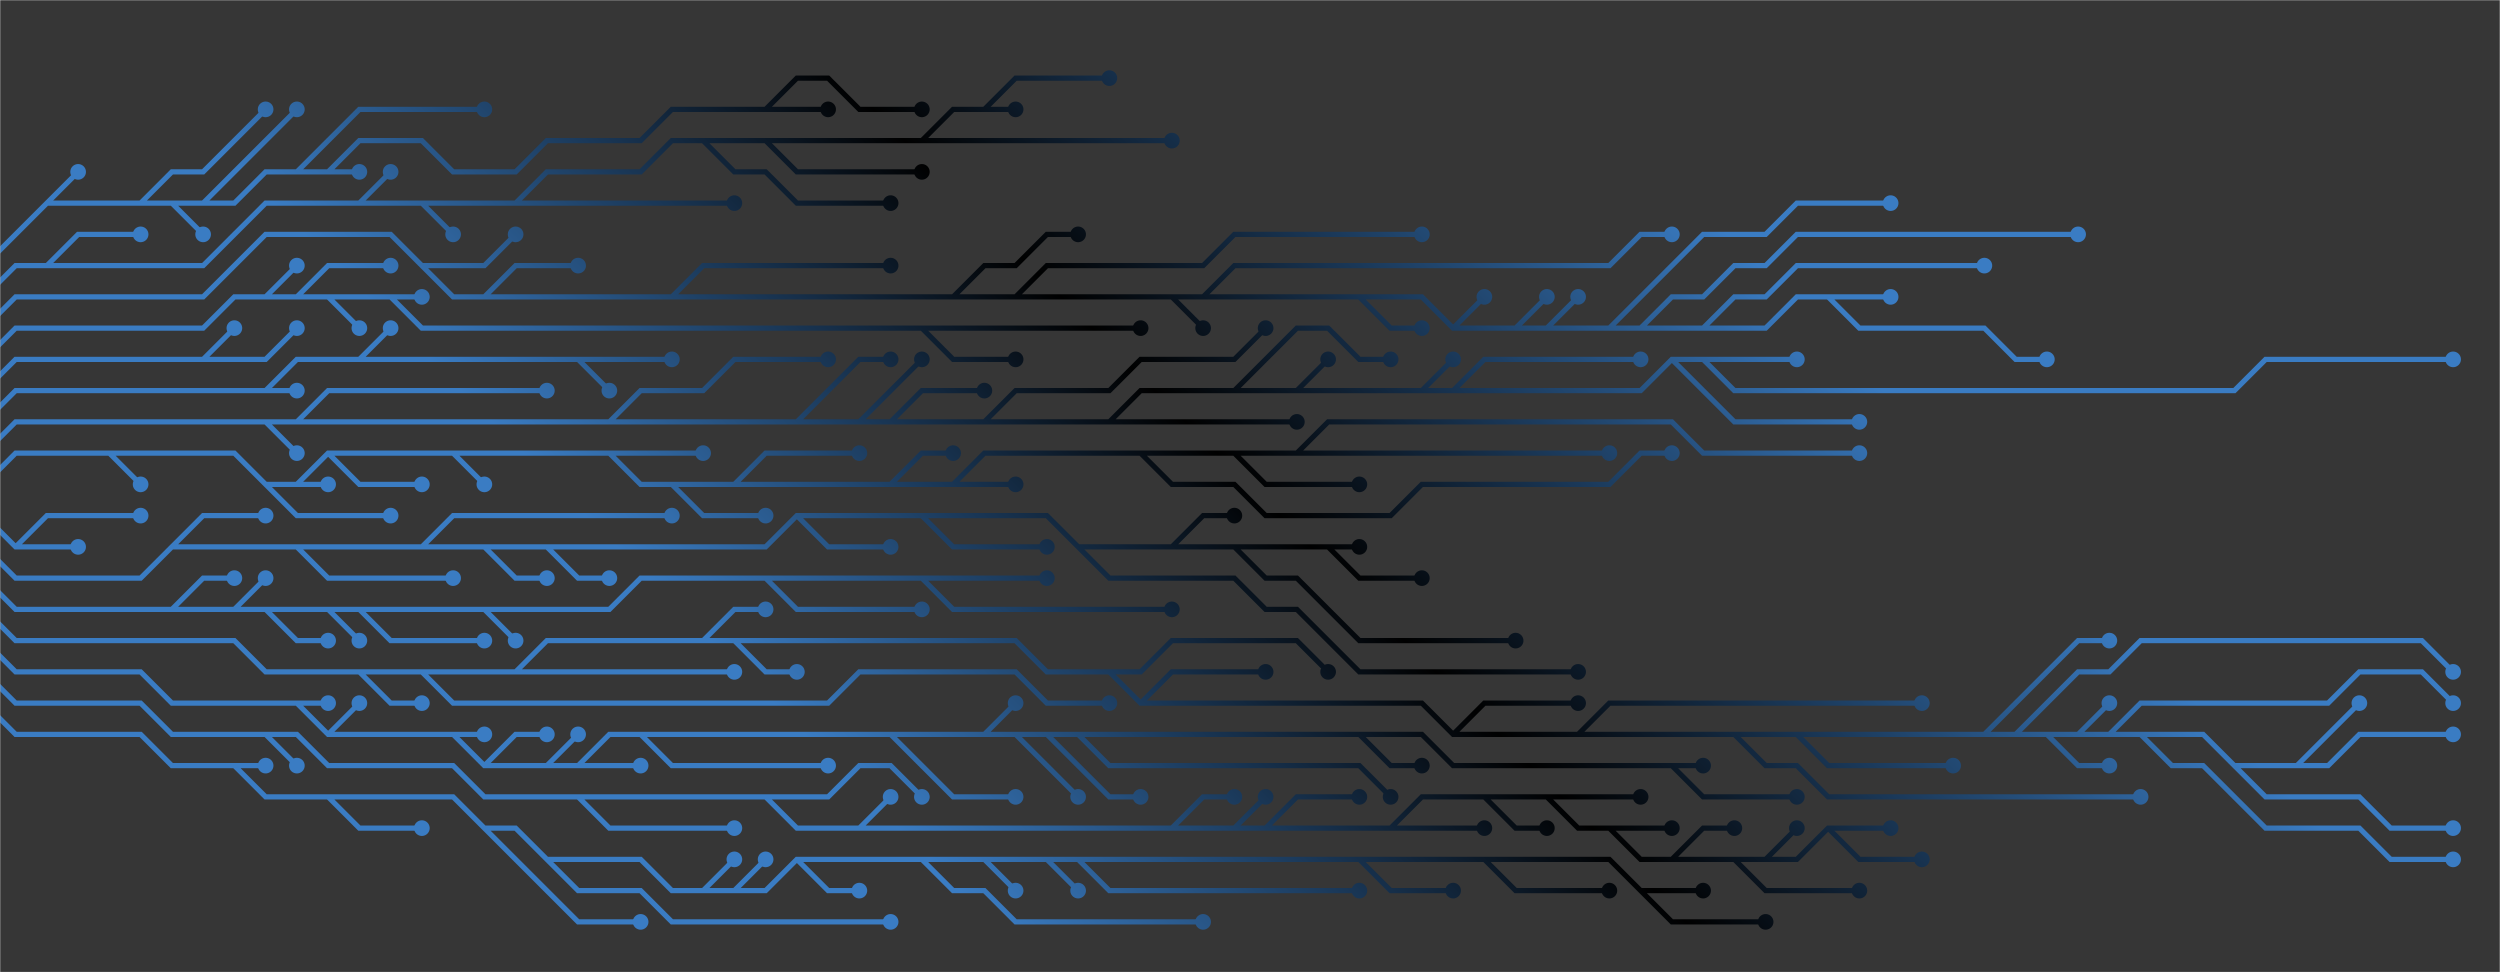 <svg xmlns="http://www.w3.org/2000/svg" version="1.1" xmlns:xlink="http://www.w3.org/1999/xlink" xmlns:svgjs="http://svgjs.com/svgjs" width="1440" height="560" preserveAspectRatio="none" viewBox="0 0 1440 560"><g mask="url(&quot;#SvgjsMask1555&quot;)" fill="none"><rect width="1440" height="560" x="0" y="0" fill="rgba(54, 54, 54, 1)"></rect><g mask="url(&quot;#SvgjsMask1557&quot;)"><path d="M711 261L729 279L747 279L765 279L783 279M153 279L171 297L189 297L207 297L225 297M747 261L765 243L783 243L801 243L819 243L837 243L855 243L873 243L891 243L909 243L927 243L945 243L963 243L981 261L999 261L1017 261L1035 261L1053 261L1071 261M513 279L531 261L549 261M657 261L675 279L693 279L711 279L729 297L747 297L765 297L783 297L801 297L819 279L837 279L855 279L873 279L891 279L909 279L927 279L945 261L963 261M423 279L441 261L459 261L477 261L495 261M189 261L207 279L225 279L243 279M171 279L189 279M63 261L81 279M387 279L405 297L423 297L441 297M351 261L369 261L387 261L405 261M261 261L279 279M549 279L567 279L585 279M-9 279L9 261L27 261L45 261L63 261L81 261L99 261L117 261L135 261L153 279L171 279L189 261L207 261L225 261L243 261L261 261L279 261L297 261L315 261L333 261L351 261L369 279L387 279L405 279L423 279L441 279L459 279L477 279L495 279L513 279L531 279L549 279L567 261L585 261L603 261L621 261L639 261L657 261L675 261L693 261L711 261L729 261L747 261L765 261L783 261L801 261L819 261L837 261L855 261L873 261L891 261L909 261L927 261" stroke="url(#SvgjsLinearGradient1556)" stroke-width="3"></path><path d="M922.5 261 a4.5 4.5 0 1 0 9 0 a4.5 4.5 0 1 0 -9 0zM778.5 279 a4.5 4.5 0 1 0 9 0 a4.5 4.5 0 1 0 -9 0zM220.5 297 a4.5 4.5 0 1 0 9 0 a4.5 4.5 0 1 0 -9 0zM1066.5 261 a4.5 4.5 0 1 0 9 0 a4.5 4.5 0 1 0 -9 0zM544.5 261 a4.5 4.5 0 1 0 9 0 a4.5 4.5 0 1 0 -9 0zM958.5 261 a4.5 4.5 0 1 0 9 0 a4.5 4.5 0 1 0 -9 0zM490.5 261 a4.5 4.5 0 1 0 9 0 a4.5 4.5 0 1 0 -9 0zM238.5 279 a4.5 4.5 0 1 0 9 0 a4.5 4.5 0 1 0 -9 0zM184.5 279 a4.5 4.5 0 1 0 9 0 a4.5 4.5 0 1 0 -9 0zM76.5 279 a4.5 4.5 0 1 0 9 0 a4.5 4.5 0 1 0 -9 0zM436.5 297 a4.5 4.5 0 1 0 9 0 a4.5 4.5 0 1 0 -9 0zM400.5 261 a4.5 4.5 0 1 0 9 0 a4.5 4.5 0 1 0 -9 0zM274.5 279 a4.5 4.5 0 1 0 9 0 a4.5 4.5 0 1 0 -9 0zM580.5 279 a4.5 4.5 0 1 0 9 0 a4.5 4.5 0 1 0 -9 0z" fill="url(#SvgjsLinearGradient1556)"></path><path d="M9 315L27 297L45 297L63 297L81 297M-9 297L9 315L27 315L45 315" stroke="url(#SvgjsLinearGradient1556)" stroke-width="3"></path><path d="M40.5 315 a4.5 4.5 0 1 0 9 0 a4.5 4.5 0 1 0 -9 0zM76.5 297 a4.5 4.5 0 1 0 9 0 a4.5 4.5 0 1 0 -9 0z" fill="url(#SvgjsLinearGradient1556)"></path><path d="M351 243L369 225L387 225L405 225L423 207L441 207L459 207L477 207M981 207L999 225L1017 225L1035 225L1053 225L1071 225L1089 225L1107 225L1125 225L1143 225L1161 225L1179 225L1197 225L1215 225L1233 225L1251 225L1269 225L1287 225L1305 207L1323 207L1341 207L1359 207L1377 207L1395 207L1413 207M711 225L729 207L747 189L765 189L783 207L801 207M837 225L855 207L873 207L891 207L909 207L927 207L945 207M171 243L189 225L207 225L225 225L243 225L261 225L279 225L297 225L315 225M567 243L585 225L603 225L621 225L639 225L657 207L675 207L693 207L711 207L729 189M153 243L171 261M747 225L765 207M639 243L657 243L675 243L693 243L711 243L729 243L747 243M513 243L531 225L549 225L567 225M963 207L981 225L999 243L1017 243L1035 243L1053 243L1071 243M819 225L837 207M495 243L513 225L531 207M459 243L477 225L495 207L513 207M-9 261L9 243L27 243L45 243L63 243L81 243L99 243L117 243L135 243L153 243L171 243L189 243L207 243L225 243L243 243L261 243L279 243L297 243L315 243L333 243L351 243L369 243L387 243L405 243L423 243L441 243L459 243L477 243L495 243L513 243L531 243L549 243L567 243L585 243L603 243L621 243L639 243L657 225L675 225L693 225L711 225L729 225L747 225L765 225L783 225L801 225L819 225L837 225L855 225L873 225L891 225L909 225L927 225L945 225L963 207L981 207L999 207L1017 207L1035 207" stroke="url(#SvgjsLinearGradient1556)" stroke-width="3"></path><path d="M1030.5 207 a4.5 4.5 0 1 0 9 0 a4.5 4.5 0 1 0 -9 0zM472.5 207 a4.5 4.5 0 1 0 9 0 a4.5 4.5 0 1 0 -9 0zM1408.5 207 a4.5 4.5 0 1 0 9 0 a4.5 4.5 0 1 0 -9 0zM796.5 207 a4.5 4.5 0 1 0 9 0 a4.5 4.5 0 1 0 -9 0zM940.5 207 a4.5 4.5 0 1 0 9 0 a4.5 4.5 0 1 0 -9 0zM310.5 225 a4.5 4.5 0 1 0 9 0 a4.5 4.5 0 1 0 -9 0zM724.5 189 a4.5 4.5 0 1 0 9 0 a4.5 4.5 0 1 0 -9 0zM166.5 261 a4.5 4.5 0 1 0 9 0 a4.5 4.5 0 1 0 -9 0zM760.5 207 a4.5 4.5 0 1 0 9 0 a4.5 4.5 0 1 0 -9 0zM742.5 243 a4.5 4.5 0 1 0 9 0 a4.5 4.5 0 1 0 -9 0zM562.5 225 a4.5 4.5 0 1 0 9 0 a4.5 4.5 0 1 0 -9 0zM1066.5 243 a4.5 4.5 0 1 0 9 0 a4.5 4.5 0 1 0 -9 0zM832.5 207 a4.5 4.5 0 1 0 9 0 a4.5 4.5 0 1 0 -9 0zM526.5 207 a4.5 4.5 0 1 0 9 0 a4.5 4.5 0 1 0 -9 0zM508.5 207 a4.5 4.5 0 1 0 9 0 a4.5 4.5 0 1 0 -9 0z" fill="url(#SvgjsLinearGradient1556)"></path><path d="M711 315L729 333L747 333L765 351L783 369L801 369L819 369L837 369L855 369L873 369M621 315L639 333L657 333L675 333L693 333L711 333L729 351L747 351L765 369L783 387L801 387L819 387L837 387L855 387L873 387L891 387L909 387M315 315L333 333L351 333M459 297L477 315L495 315L513 315M171 315L189 333L207 333L225 333L243 333L261 333M531 297L549 315L567 315L585 315L603 315M99 315L117 297L135 297L153 297M243 315L261 297L279 297L297 297L315 297L333 297L351 297L369 297L387 297M675 315L693 297L711 297M765 315L783 333L801 333L819 333M279 315L297 333L315 333M-9 315L9 333L27 333L45 333L63 333L81 333L99 315L117 315L135 315L153 315L171 315L189 315L207 315L225 315L243 315L261 315L279 315L297 315L315 315L333 315L351 315L369 315L387 315L405 315L423 315L441 315L459 297L477 297L495 297L513 297L531 297L549 297L567 297L585 297L603 297L621 315L639 315L657 315L675 315L693 315L711 315L729 315L747 315L765 315L783 315" stroke="url(#SvgjsLinearGradient1556)" stroke-width="3"></path><path d="M778.5 315 a4.5 4.5 0 1 0 9 0 a4.5 4.5 0 1 0 -9 0zM868.5 369 a4.5 4.5 0 1 0 9 0 a4.5 4.5 0 1 0 -9 0zM904.5 387 a4.5 4.5 0 1 0 9 0 a4.5 4.5 0 1 0 -9 0zM346.5 333 a4.5 4.5 0 1 0 9 0 a4.5 4.5 0 1 0 -9 0zM508.5 315 a4.5 4.5 0 1 0 9 0 a4.5 4.5 0 1 0 -9 0zM256.5 333 a4.5 4.5 0 1 0 9 0 a4.5 4.5 0 1 0 -9 0zM598.5 315 a4.5 4.5 0 1 0 9 0 a4.5 4.5 0 1 0 -9 0zM148.5 297 a4.5 4.5 0 1 0 9 0 a4.5 4.5 0 1 0 -9 0zM382.5 297 a4.5 4.5 0 1 0 9 0 a4.5 4.5 0 1 0 -9 0zM706.5 297 a4.5 4.5 0 1 0 9 0 a4.5 4.5 0 1 0 -9 0zM814.5 333 a4.5 4.5 0 1 0 9 0 a4.5 4.5 0 1 0 -9 0zM310.5 333 a4.5 4.5 0 1 0 9 0 a4.5 4.5 0 1 0 -9 0z" fill="url(#SvgjsLinearGradient1556)"></path><path d="M207 207L225 189M153 225L171 225M333 207L351 225M-9 243L9 225L27 225L45 225L63 225L81 225L99 225L117 225L135 225L153 225L171 207L189 207L207 207L225 207L243 207L261 207L279 207L297 207L315 207L333 207L351 207L369 207L387 207" stroke="url(#SvgjsLinearGradient1556)" stroke-width="3"></path><path d="M382.5 207 a4.5 4.5 0 1 0 9 0 a4.5 4.5 0 1 0 -9 0zM220.5 189 a4.5 4.5 0 1 0 9 0 a4.5 4.5 0 1 0 -9 0zM166.5 225 a4.5 4.5 0 1 0 9 0 a4.5 4.5 0 1 0 -9 0zM346.5 225 a4.5 4.5 0 1 0 9 0 a4.5 4.5 0 1 0 -9 0z" fill="url(#SvgjsLinearGradient1556)"></path><path d="M531 333L549 351L567 351L585 351L603 351L621 351L639 351L657 351L675 351M279 351L297 369M207 351L225 369L243 369L261 369L279 369M441 333L459 351L477 351L495 351L513 351L531 351M189 351L207 369M135 351L153 333M99 351L117 333L135 333M153 351L171 369L189 369M-9 333L9 351L27 351L45 351L63 351L81 351L99 351L117 351L135 351L153 351L171 351L189 351L207 351L225 351L243 351L261 351L279 351L297 351L315 351L333 351L351 351L369 333L387 333L405 333L423 333L441 333L459 333L477 333L495 333L513 333L531 333L549 333L567 333L585 333L603 333" stroke="url(#SvgjsLinearGradient1556)" stroke-width="3"></path><path d="M598.5 333 a4.5 4.5 0 1 0 9 0 a4.5 4.5 0 1 0 -9 0zM670.5 351 a4.5 4.5 0 1 0 9 0 a4.5 4.5 0 1 0 -9 0zM292.5 369 a4.5 4.5 0 1 0 9 0 a4.5 4.5 0 1 0 -9 0zM274.5 369 a4.5 4.5 0 1 0 9 0 a4.5 4.5 0 1 0 -9 0zM526.5 351 a4.5 4.5 0 1 0 9 0 a4.5 4.5 0 1 0 -9 0zM202.5 369 a4.5 4.5 0 1 0 9 0 a4.5 4.5 0 1 0 -9 0zM148.5 333 a4.5 4.5 0 1 0 9 0 a4.5 4.5 0 1 0 -9 0zM130.5 333 a4.5 4.5 0 1 0 9 0 a4.5 4.5 0 1 0 -9 0zM184.5 369 a4.5 4.5 0 1 0 9 0 a4.5 4.5 0 1 0 -9 0z" fill="url(#SvgjsLinearGradient1556)"></path><path d="M117 207L135 207L153 207L171 189M-9 225L9 207L27 207L45 207L63 207L81 207L99 207L117 207L135 189" stroke="url(#SvgjsLinearGradient1556)" stroke-width="3"></path><path d="M130.5 189 a4.5 4.5 0 1 0 9 0 a4.5 4.5 0 1 0 -9 0zM166.5 189 a4.5 4.5 0 1 0 9 0 a4.5 4.5 0 1 0 -9 0z" fill="url(#SvgjsLinearGradient1556)"></path><path d="M657 405L675 387L693 387L711 387L729 387M1161 423L1179 405L1197 387L1215 387L1233 369L1251 369L1269 369L1287 369L1305 369L1323 369L1341 369L1359 369L1377 369L1395 369L1413 387M405 369L423 351L441 351M909 423L927 405L945 405L963 405L981 405L999 405L1017 405L1035 405L1053 405L1071 405L1089 405L1107 405M1215 423L1233 405L1251 405L1269 405L1287 405L1305 405L1323 405L1341 405L1359 387L1377 387L1395 387L1413 405M1035 423L1053 441L1071 441L1089 441L1107 441L1125 441M999 423L1017 441L1035 441L1053 459L1071 459L1089 459L1107 459L1125 459L1143 459L1161 459L1179 459L1197 459L1215 459L1233 459M1179 423L1197 441L1215 441M423 369L441 387L459 387M1287 441L1305 459L1323 459L1341 459L1359 459L1377 477L1395 477L1413 477M243 387L261 405L279 405L297 405L315 405L333 405L351 405L369 405L387 405L405 405L423 405L441 405L459 405L477 405L495 387L513 387L531 387L549 387L567 387L585 387L603 405L621 405L639 405M1143 423L1161 405L1179 387L1197 369L1215 369M1197 423L1215 405M639 387L657 387L675 369L693 369L711 369L729 369L747 369L765 387M1323 441L1341 441L1359 423L1377 423L1395 423L1413 423M837 423L855 405L873 405L891 405L909 405M297 387L315 387L333 387L351 387L369 387L387 387L405 387L423 387M1233 423L1251 441L1269 441L1287 459L1305 477L1323 477L1341 477L1359 477L1377 495L1395 495L1413 495M207 387L225 405L243 405M-9 351L9 369L27 369L45 369L63 369L81 369L99 369L117 369L135 369L153 387L171 387L189 387L207 387L225 387L243 387L261 387L279 387L297 387L315 369L333 369L351 369L369 369L387 369L405 369L423 369L441 369L459 369L477 369L495 369L513 369L531 369L549 369L567 369L585 369L603 387L621 387L639 387L657 405L675 405L693 405L711 405L729 405L747 405L765 405L783 405L801 405L819 405L837 423L855 423L873 423L891 423L909 423L927 423L945 423L963 423L981 423L999 423L1017 423L1035 423L1053 423L1071 423L1089 423L1107 423L1125 423L1143 423L1161 423L1179 423L1197 423L1215 423L1233 423L1251 423L1269 423L1287 441L1305 441L1323 441L1341 423L1359 405" stroke="url(#SvgjsLinearGradient1556)" stroke-width="3"></path><path d="M1354.5 405 a4.5 4.5 0 1 0 9 0 a4.5 4.5 0 1 0 -9 0zM724.5 387 a4.5 4.5 0 1 0 9 0 a4.5 4.5 0 1 0 -9 0zM1408.5 387 a4.5 4.5 0 1 0 9 0 a4.5 4.5 0 1 0 -9 0zM436.5 351 a4.5 4.5 0 1 0 9 0 a4.5 4.5 0 1 0 -9 0zM1102.5 405 a4.5 4.5 0 1 0 9 0 a4.5 4.5 0 1 0 -9 0zM1408.5 405 a4.5 4.5 0 1 0 9 0 a4.5 4.5 0 1 0 -9 0zM1120.5 441 a4.5 4.5 0 1 0 9 0 a4.5 4.5 0 1 0 -9 0zM1228.5 459 a4.5 4.5 0 1 0 9 0 a4.5 4.5 0 1 0 -9 0zM1210.5 441 a4.5 4.5 0 1 0 9 0 a4.5 4.5 0 1 0 -9 0zM454.5 387 a4.5 4.5 0 1 0 9 0 a4.5 4.5 0 1 0 -9 0zM1408.5 477 a4.5 4.5 0 1 0 9 0 a4.5 4.5 0 1 0 -9 0zM634.5 405 a4.5 4.5 0 1 0 9 0 a4.5 4.5 0 1 0 -9 0zM1210.5 369 a4.5 4.5 0 1 0 9 0 a4.5 4.5 0 1 0 -9 0zM1210.5 405 a4.5 4.5 0 1 0 9 0 a4.5 4.5 0 1 0 -9 0zM760.5 387 a4.5 4.5 0 1 0 9 0 a4.5 4.5 0 1 0 -9 0zM1408.5 423 a4.5 4.5 0 1 0 9 0 a4.5 4.5 0 1 0 -9 0zM904.5 405 a4.5 4.5 0 1 0 9 0 a4.5 4.5 0 1 0 -9 0zM418.5 387 a4.5 4.5 0 1 0 9 0 a4.5 4.5 0 1 0 -9 0zM1408.5 495 a4.5 4.5 0 1 0 9 0 a4.5 4.5 0 1 0 -9 0zM238.5 405 a4.5 4.5 0 1 0 9 0 a4.5 4.5 0 1 0 -9 0z" fill="url(#SvgjsLinearGradient1556)"></path><path d="M171 171L189 153L207 153L225 153M531 189L549 189L567 189L585 189L603 189L621 189L639 189L657 189M225 171L243 171M153 171L171 153M189 171L207 189M-9 207L9 189L27 189L45 189L63 189L81 189L99 189L117 189L135 171L153 171L171 171L189 171L207 171L225 171L243 189L261 189L279 189L297 189L315 189L333 189L351 189L369 189L387 189L405 189L423 189L441 189L459 189L477 189L495 189L513 189L531 189L549 207L567 207L585 207" stroke="url(#SvgjsLinearGradient1556)" stroke-width="3"></path><path d="M580.5 207 a4.5 4.5 0 1 0 9 0 a4.5 4.5 0 1 0 -9 0zM220.5 153 a4.5 4.5 0 1 0 9 0 a4.5 4.5 0 1 0 -9 0zM652.5 189 a4.5 4.5 0 1 0 9 0 a4.5 4.5 0 1 0 -9 0zM238.5 171 a4.5 4.5 0 1 0 9 0 a4.5 4.5 0 1 0 -9 0zM166.5 153 a4.5 4.5 0 1 0 9 0 a4.5 4.5 0 1 0 -9 0zM202.5 189 a4.5 4.5 0 1 0 9 0 a4.5 4.5 0 1 0 -9 0z" fill="url(#SvgjsLinearGradient1556)"></path><path d="M783 423L801 441L819 441M315 441L333 423M369 423L387 441L405 441L423 441L441 441L459 441L477 441M513 423L531 441L549 459L567 459L585 459M621 423L639 441L657 441L675 441L693 441L711 441L729 441L747 441L765 441L783 441L801 459M963 441L981 459L999 459L1017 459L1035 459M333 441L351 441L369 441M603 423L621 441L639 459L657 459M189 423L207 405M279 441L297 423L315 423M171 405L189 405M567 423L585 405M585 423L603 441L621 459M261 423L279 423M-9 369L9 387L27 387L45 387L63 387L81 387L99 405L117 405L135 405L153 405L171 405L189 423L207 423L225 423L243 423L261 423L279 441L297 441L315 441L333 441L351 423L369 423L387 423L405 423L423 423L441 423L459 423L477 423L495 423L513 423L531 423L549 423L567 423L585 423L603 423L621 423L639 423L657 423L675 423L693 423L711 423L729 423L747 423L765 423L783 423L801 423L819 423L837 441L855 441L873 441L891 441L909 441L927 441L945 441L963 441L981 441" stroke="url(#SvgjsLinearGradient1556)" stroke-width="3"></path><path d="M976.5 441 a4.5 4.5 0 1 0 9 0 a4.5 4.5 0 1 0 -9 0zM814.5 441 a4.5 4.5 0 1 0 9 0 a4.5 4.5 0 1 0 -9 0zM328.5 423 a4.5 4.5 0 1 0 9 0 a4.5 4.5 0 1 0 -9 0zM472.5 441 a4.5 4.5 0 1 0 9 0 a4.5 4.5 0 1 0 -9 0zM580.5 459 a4.5 4.5 0 1 0 9 0 a4.5 4.5 0 1 0 -9 0zM796.5 459 a4.5 4.5 0 1 0 9 0 a4.5 4.5 0 1 0 -9 0zM1030.5 459 a4.5 4.5 0 1 0 9 0 a4.5 4.5 0 1 0 -9 0zM364.5 441 a4.5 4.5 0 1 0 9 0 a4.5 4.5 0 1 0 -9 0zM652.5 459 a4.5 4.5 0 1 0 9 0 a4.5 4.5 0 1 0 -9 0zM202.5 405 a4.5 4.5 0 1 0 9 0 a4.5 4.5 0 1 0 -9 0zM310.5 423 a4.5 4.5 0 1 0 9 0 a4.5 4.5 0 1 0 -9 0zM184.5 405 a4.5 4.5 0 1 0 9 0 a4.5 4.5 0 1 0 -9 0zM580.5 405 a4.5 4.5 0 1 0 9 0 a4.5 4.5 0 1 0 -9 0zM616.5 459 a4.5 4.5 0 1 0 9 0 a4.5 4.5 0 1 0 -9 0zM274.5 423 a4.5 4.5 0 1 0 9 0 a4.5 4.5 0 1 0 -9 0z" fill="url(#SvgjsLinearGradient1556)"></path><path d="M837 189L855 171M279 171L297 153L315 153L333 153M387 171L405 153L423 153L441 153L459 153L477 153L495 153L513 153M693 171L711 153L729 153L747 153L765 153L783 153L801 153L819 153L837 153L855 153L873 153L891 153L909 153L927 153L945 135L963 135M981 189L999 171L1017 171L1035 153L1053 153L1071 153L1089 153L1107 153L1125 153L1143 153M1053 171L1071 189L1089 189L1107 189L1125 189L1143 189L1161 207L1179 207M585 171L603 153L621 153L639 153L657 153L675 153L693 153L711 135L729 135L747 135L765 135L783 135L801 135L819 135M945 189L963 171L981 171L999 153L1017 153L1035 135L1053 135L1071 135L1089 135L1107 135L1125 135L1143 135L1161 135L1179 135L1197 135M927 189L945 171L963 153L981 135L999 135L1017 135L1035 117L1053 117L1071 117L1089 117M891 189L909 171M783 171L801 189L819 189M675 171L693 189M549 171L567 153L585 153L603 135L621 135M873 189L891 171M243 153L261 153L279 153L297 135M-9 189L9 171L27 171L45 171L63 171L81 171L99 171L117 171L135 153L153 135L171 135L189 135L207 135L225 135L243 153L261 171L279 171L297 171L315 171L333 171L351 171L369 171L387 171L405 171L423 171L441 171L459 171L477 171L495 171L513 171L531 171L549 171L567 171L585 171L603 171L621 171L639 171L657 171L675 171L693 171L711 171L729 171L747 171L765 171L783 171L801 171L819 171L837 189L855 189L873 189L891 189L909 189L927 189L945 189L963 189L981 189L999 189L1017 189L1035 171L1053 171L1071 171L1089 171" stroke="url(#SvgjsLinearGradient1556)" stroke-width="3"></path><path d="M1084.5 171 a4.5 4.5 0 1 0 9 0 a4.5 4.5 0 1 0 -9 0zM850.5 171 a4.5 4.5 0 1 0 9 0 a4.5 4.5 0 1 0 -9 0zM328.5 153 a4.5 4.5 0 1 0 9 0 a4.5 4.5 0 1 0 -9 0zM508.5 153 a4.5 4.5 0 1 0 9 0 a4.5 4.5 0 1 0 -9 0zM958.5 135 a4.5 4.5 0 1 0 9 0 a4.5 4.5 0 1 0 -9 0zM1138.5 153 a4.5 4.5 0 1 0 9 0 a4.5 4.5 0 1 0 -9 0zM1174.5 207 a4.5 4.5 0 1 0 9 0 a4.5 4.5 0 1 0 -9 0zM814.5 135 a4.5 4.5 0 1 0 9 0 a4.5 4.5 0 1 0 -9 0zM1192.5 135 a4.5 4.5 0 1 0 9 0 a4.5 4.5 0 1 0 -9 0zM1084.5 117 a4.5 4.5 0 1 0 9 0 a4.5 4.5 0 1 0 -9 0zM904.5 171 a4.5 4.5 0 1 0 9 0 a4.5 4.5 0 1 0 -9 0zM814.5 189 a4.5 4.5 0 1 0 9 0 a4.5 4.5 0 1 0 -9 0zM688.5 189 a4.5 4.5 0 1 0 9 0 a4.5 4.5 0 1 0 -9 0zM616.5 135 a4.5 4.5 0 1 0 9 0 a4.5 4.5 0 1 0 -9 0zM886.5 171 a4.5 4.5 0 1 0 9 0 a4.5 4.5 0 1 0 -9 0zM292.5 135 a4.5 4.5 0 1 0 9 0 a4.5 4.5 0 1 0 -9 0z" fill="url(#SvgjsLinearGradient1556)"></path><path d="M441 459L459 459L477 459L495 441L513 441L531 459M855 459L873 477L891 477M963 495L981 477L999 477M927 477L945 477L963 477M891 459L909 459L927 459L945 459M729 477L747 459L765 459L783 459M999 495L1017 513L1035 513L1053 513L1071 513M801 477L819 477L837 477L855 477M711 477L729 459M333 459L351 477L369 477L387 477L405 477L423 477M675 477L693 459L711 459M1053 477L1071 495L1089 495L1107 495M153 423L171 441M1017 495L1035 477M495 477L513 459M-9 387L9 405L27 405L45 405L63 405L81 405L99 423L117 423L135 423L153 423L171 423L189 441L207 441L225 441L243 441L261 441L279 459L297 459L315 459L333 459L351 459L369 459L387 459L405 459L423 459L441 459L459 477L477 477L495 477L513 477L531 477L549 477L567 477L585 477L603 477L621 477L639 477L657 477L675 477L693 477L711 477L729 477L747 477L765 477L783 477L801 477L819 459L837 459L855 459L873 459L891 459L909 477L927 477L945 495L963 495L981 495L999 495L1017 495L1035 495L1053 477L1071 477L1089 477" stroke="url(#SvgjsLinearGradient1556)" stroke-width="3"></path><path d="M1084.5 477 a4.5 4.5 0 1 0 9 0 a4.5 4.5 0 1 0 -9 0zM526.5 459 a4.5 4.5 0 1 0 9 0 a4.5 4.5 0 1 0 -9 0zM886.5 477 a4.5 4.5 0 1 0 9 0 a4.5 4.5 0 1 0 -9 0zM994.5 477 a4.5 4.5 0 1 0 9 0 a4.5 4.5 0 1 0 -9 0zM958.5 477 a4.5 4.5 0 1 0 9 0 a4.5 4.5 0 1 0 -9 0zM940.5 459 a4.5 4.5 0 1 0 9 0 a4.5 4.5 0 1 0 -9 0zM778.5 459 a4.5 4.5 0 1 0 9 0 a4.5 4.5 0 1 0 -9 0zM1066.5 513 a4.5 4.5 0 1 0 9 0 a4.5 4.5 0 1 0 -9 0zM850.5 477 a4.5 4.5 0 1 0 9 0 a4.5 4.5 0 1 0 -9 0zM724.5 459 a4.5 4.5 0 1 0 9 0 a4.5 4.5 0 1 0 -9 0zM418.5 477 a4.5 4.5 0 1 0 9 0 a4.5 4.5 0 1 0 -9 0zM706.5 459 a4.5 4.5 0 1 0 9 0 a4.5 4.5 0 1 0 -9 0zM1102.5 495 a4.5 4.5 0 1 0 9 0 a4.5 4.5 0 1 0 -9 0zM166.5 441 a4.5 4.5 0 1 0 9 0 a4.5 4.5 0 1 0 -9 0zM1030.5 477 a4.5 4.5 0 1 0 9 0 a4.5 4.5 0 1 0 -9 0zM508.5 459 a4.5 4.5 0 1 0 9 0 a4.5 4.5 0 1 0 -9 0z" fill="url(#SvgjsLinearGradient1556)"></path><path d="M297 117L315 117L333 117L351 117L369 117L387 117L405 117L423 117M441 81L459 99L477 99L495 99L513 99L531 99M531 81L549 81L567 81L585 81L603 81L621 81L639 81L657 81L675 81M567 63L585 45L603 45L621 45L639 45M207 117L225 99M27 153L45 135L63 135L81 135M243 117L261 135M405 81L423 99L441 99L459 117L477 117L495 117L513 117M-9 171L9 153L27 153L45 153L63 153L81 153L99 153L117 153L135 135L153 117L171 117L189 117L207 117L225 117L243 117L261 117L279 117L297 117L315 99L333 99L351 99L369 99L387 81L405 81L423 81L441 81L459 81L477 81L495 81L513 81L531 81L549 63L567 63L585 63" stroke="url(#SvgjsLinearGradient1556)" stroke-width="3"></path><path d="M580.5 63 a4.5 4.5 0 1 0 9 0 a4.5 4.5 0 1 0 -9 0zM418.5 117 a4.5 4.5 0 1 0 9 0 a4.5 4.5 0 1 0 -9 0zM526.5 99 a4.5 4.5 0 1 0 9 0 a4.5 4.5 0 1 0 -9 0zM670.5 81 a4.5 4.5 0 1 0 9 0 a4.5 4.5 0 1 0 -9 0zM634.5 45 a4.5 4.5 0 1 0 9 0 a4.5 4.5 0 1 0 -9 0zM220.5 99 a4.5 4.5 0 1 0 9 0 a4.5 4.5 0 1 0 -9 0zM76.5 135 a4.5 4.5 0 1 0 9 0 a4.5 4.5 0 1 0 -9 0zM256.5 135 a4.5 4.5 0 1 0 9 0 a4.5 4.5 0 1 0 -9 0zM508.5 117 a4.5 4.5 0 1 0 9 0 a4.5 4.5 0 1 0 -9 0z" fill="url(#SvgjsLinearGradient1556)"></path><path d="M189 459L207 477L225 477L243 477M315 495L333 513L351 513L369 513L387 531L405 531L423 531L441 531L459 531L477 531L495 531L513 531M279 477L297 495L315 513L333 531L351 531L369 531M945 513L963 531L981 531L999 531L1017 531M567 495L585 513M855 495L873 513L891 513L909 513L927 513M783 495L801 513L819 513L837 513M531 495L549 513L567 513L585 531L603 531L621 531L639 531L657 531L675 531L693 531M621 495L639 513L657 513L675 513L693 513L711 513L729 513L747 513L765 513L783 513M603 495L621 513M423 513L441 495M459 495L477 513L495 513M135 441L153 441M405 513L423 495M-9 405L9 423L27 423L45 423L63 423L81 423L99 441L117 441L135 441L153 459L171 459L189 459L207 459L225 459L243 459L261 459L279 477L297 477L315 495L333 495L351 495L369 495L387 513L405 513L423 513L441 513L459 495L477 495L495 495L513 495L531 495L549 495L567 495L585 495L603 495L621 495L639 495L657 495L675 495L693 495L711 495L729 495L747 495L765 495L783 495L801 495L819 495L837 495L855 495L873 495L891 495L909 495L927 495L945 513L963 513L981 513" stroke="url(#SvgjsLinearGradient1556)" stroke-width="3"></path><path d="M976.5 513 a4.5 4.5 0 1 0 9 0 a4.5 4.5 0 1 0 -9 0zM238.5 477 a4.5 4.5 0 1 0 9 0 a4.5 4.5 0 1 0 -9 0zM508.5 531 a4.5 4.5 0 1 0 9 0 a4.5 4.5 0 1 0 -9 0zM364.5 531 a4.5 4.5 0 1 0 9 0 a4.5 4.5 0 1 0 -9 0zM1012.5 531 a4.5 4.5 0 1 0 9 0 a4.5 4.5 0 1 0 -9 0zM580.5 513 a4.5 4.5 0 1 0 9 0 a4.5 4.5 0 1 0 -9 0zM922.5 513 a4.5 4.5 0 1 0 9 0 a4.5 4.5 0 1 0 -9 0zM832.5 513 a4.5 4.5 0 1 0 9 0 a4.5 4.5 0 1 0 -9 0zM688.5 531 a4.5 4.5 0 1 0 9 0 a4.5 4.5 0 1 0 -9 0zM778.5 513 a4.5 4.5 0 1 0 9 0 a4.5 4.5 0 1 0 -9 0zM616.5 513 a4.5 4.5 0 1 0 9 0 a4.5 4.5 0 1 0 -9 0zM436.5 495 a4.5 4.5 0 1 0 9 0 a4.5 4.5 0 1 0 -9 0zM490.5 513 a4.5 4.5 0 1 0 9 0 a4.5 4.5 0 1 0 -9 0zM148.5 441 a4.5 4.5 0 1 0 9 0 a4.5 4.5 0 1 0 -9 0zM418.5 495 a4.5 4.5 0 1 0 9 0 a4.5 4.5 0 1 0 -9 0z" fill="url(#SvgjsLinearGradient1556)"></path><path d="M189 99L207 99M171 99L189 81L207 63L225 63L243 63L261 63L279 63M27 117L45 99M99 117L117 135M117 117L135 99L153 81L171 63M81 117L99 99L117 99L135 81L153 63M441 63L459 45L477 45L495 63L513 63L531 63M-9 153L9 135L27 117L45 117L63 117L81 117L99 117L117 117L135 117L153 99L171 99L189 99L207 81L225 81L243 81L261 99L279 99L297 99L315 81L333 81L351 81L369 81L387 63L405 63L423 63L441 63L459 63L477 63" stroke="url(#SvgjsLinearGradient1556)" stroke-width="3"></path><path d="M472.5 63 a4.5 4.5 0 1 0 9 0 a4.5 4.5 0 1 0 -9 0zM202.5 99 a4.5 4.5 0 1 0 9 0 a4.5 4.5 0 1 0 -9 0zM274.5 63 a4.5 4.5 0 1 0 9 0 a4.5 4.5 0 1 0 -9 0zM40.5 99 a4.5 4.5 0 1 0 9 0 a4.5 4.5 0 1 0 -9 0zM112.5 135 a4.5 4.5 0 1 0 9 0 a4.5 4.5 0 1 0 -9 0zM166.5 63 a4.5 4.5 0 1 0 9 0 a4.5 4.5 0 1 0 -9 0zM148.5 63 a4.5 4.5 0 1 0 9 0 a4.5 4.5 0 1 0 -9 0zM526.5 63 a4.5 4.5 0 1 0 9 0 a4.5 4.5 0 1 0 -9 0z" fill="url(#SvgjsLinearGradient1556)"></path></g></g><defs><mask id="SvgjsMask1555"><rect width="1440" height="560" fill="#ffffff"></rect></mask><linearGradient x1="220.032" y1="780.024" x2="1219.968" y2="-220.024" gradientUnits="userSpaceOnUse" id="SvgjsLinearGradient1556"><stop stop-color="rgba(58, 124, 195, 1)" offset="0.3"></stop><stop stop-color="rgba(0, 0, 0, 1)" offset="0.5"></stop><stop stop-color="rgba(58, 124, 195, 1)" offset="0.71"></stop></linearGradient><mask id="SvgjsMask1557"><rect width="1440" height="560" fill="white"></rect><path d="M924.75 261 a2.25 2.25 0 1 0 4.5 0 a2.25 2.25 0 1 0 -4.5 0zM780.75 279 a2.25 2.25 0 1 0 4.5 0 a2.25 2.25 0 1 0 -4.5 0zM222.75 297 a2.25 2.25 0 1 0 4.5 0 a2.25 2.25 0 1 0 -4.5 0zM1068.75 261 a2.25 2.25 0 1 0 4.5 0 a2.25 2.25 0 1 0 -4.5 0zM546.75 261 a2.25 2.25 0 1 0 4.5 0 a2.25 2.25 0 1 0 -4.5 0zM960.75 261 a2.25 2.25 0 1 0 4.5 0 a2.25 2.25 0 1 0 -4.5 0zM492.75 261 a2.25 2.25 0 1 0 4.5 0 a2.25 2.25 0 1 0 -4.5 0zM240.75 279 a2.25 2.25 0 1 0 4.5 0 a2.25 2.25 0 1 0 -4.5 0zM186.75 279 a2.25 2.25 0 1 0 4.5 0 a2.25 2.25 0 1 0 -4.5 0zM78.75 279 a2.25 2.25 0 1 0 4.5 0 a2.25 2.25 0 1 0 -4.5 0zM438.75 297 a2.25 2.25 0 1 0 4.5 0 a2.25 2.25 0 1 0 -4.5 0zM402.75 261 a2.25 2.25 0 1 0 4.5 0 a2.25 2.25 0 1 0 -4.5 0zM276.75 279 a2.25 2.25 0 1 0 4.5 0 a2.25 2.25 0 1 0 -4.5 0zM582.75 279 a2.25 2.25 0 1 0 4.5 0 a2.25 2.25 0 1 0 -4.5 0z" fill="black"></path><path d="M42.75 315 a2.25 2.25 0 1 0 4.5 0 a2.25 2.25 0 1 0 -4.5 0zM78.75 297 a2.25 2.25 0 1 0 4.5 0 a2.25 2.25 0 1 0 -4.5 0z" fill="black"></path><path d="M1032.75 207 a2.25 2.25 0 1 0 4.5 0 a2.25 2.25 0 1 0 -4.5 0zM474.75 207 a2.25 2.25 0 1 0 4.5 0 a2.25 2.25 0 1 0 -4.5 0zM1410.75 207 a2.25 2.25 0 1 0 4.5 0 a2.25 2.25 0 1 0 -4.5 0zM798.75 207 a2.25 2.25 0 1 0 4.5 0 a2.25 2.25 0 1 0 -4.5 0zM942.75 207 a2.25 2.25 0 1 0 4.5 0 a2.25 2.25 0 1 0 -4.5 0zM312.75 225 a2.25 2.25 0 1 0 4.5 0 a2.25 2.25 0 1 0 -4.5 0zM726.75 189 a2.25 2.25 0 1 0 4.5 0 a2.25 2.25 0 1 0 -4.5 0zM168.75 261 a2.25 2.25 0 1 0 4.5 0 a2.25 2.25 0 1 0 -4.5 0zM762.75 207 a2.25 2.25 0 1 0 4.5 0 a2.25 2.25 0 1 0 -4.5 0zM744.75 243 a2.25 2.25 0 1 0 4.5 0 a2.25 2.25 0 1 0 -4.5 0zM564.75 225 a2.25 2.25 0 1 0 4.5 0 a2.25 2.25 0 1 0 -4.5 0zM1068.75 243 a2.25 2.25 0 1 0 4.5 0 a2.25 2.25 0 1 0 -4.5 0zM834.75 207 a2.25 2.25 0 1 0 4.5 0 a2.25 2.25 0 1 0 -4.5 0zM528.75 207 a2.25 2.25 0 1 0 4.5 0 a2.25 2.25 0 1 0 -4.5 0zM510.75 207 a2.25 2.25 0 1 0 4.5 0 a2.25 2.25 0 1 0 -4.5 0z" fill="black"></path><path d="M780.75 315 a2.25 2.25 0 1 0 4.5 0 a2.25 2.25 0 1 0 -4.5 0zM870.75 369 a2.25 2.25 0 1 0 4.5 0 a2.25 2.25 0 1 0 -4.5 0zM906.75 387 a2.25 2.25 0 1 0 4.5 0 a2.25 2.25 0 1 0 -4.5 0zM348.75 333 a2.25 2.25 0 1 0 4.5 0 a2.25 2.25 0 1 0 -4.5 0zM510.75 315 a2.25 2.25 0 1 0 4.5 0 a2.25 2.25 0 1 0 -4.5 0zM258.75 333 a2.25 2.25 0 1 0 4.5 0 a2.25 2.25 0 1 0 -4.5 0zM600.75 315 a2.25 2.25 0 1 0 4.5 0 a2.25 2.25 0 1 0 -4.5 0zM150.75 297 a2.25 2.25 0 1 0 4.5 0 a2.25 2.25 0 1 0 -4.5 0zM384.75 297 a2.25 2.25 0 1 0 4.5 0 a2.25 2.25 0 1 0 -4.5 0zM708.75 297 a2.25 2.25 0 1 0 4.5 0 a2.25 2.25 0 1 0 -4.5 0zM816.75 333 a2.25 2.25 0 1 0 4.5 0 a2.25 2.25 0 1 0 -4.5 0zM312.75 333 a2.25 2.25 0 1 0 4.5 0 a2.25 2.25 0 1 0 -4.5 0z" fill="black"></path><path d="M384.75 207 a2.25 2.25 0 1 0 4.5 0 a2.25 2.25 0 1 0 -4.5 0zM222.75 189 a2.25 2.25 0 1 0 4.5 0 a2.25 2.25 0 1 0 -4.5 0zM168.75 225 a2.25 2.25 0 1 0 4.5 0 a2.25 2.25 0 1 0 -4.5 0zM348.75 225 a2.25 2.25 0 1 0 4.5 0 a2.25 2.25 0 1 0 -4.5 0z" fill="black"></path><path d="M600.75 333 a2.25 2.25 0 1 0 4.5 0 a2.25 2.25 0 1 0 -4.5 0zM672.75 351 a2.25 2.25 0 1 0 4.5 0 a2.25 2.25 0 1 0 -4.5 0zM294.75 369 a2.25 2.25 0 1 0 4.5 0 a2.25 2.25 0 1 0 -4.5 0zM276.75 369 a2.25 2.25 0 1 0 4.5 0 a2.25 2.25 0 1 0 -4.5 0zM528.75 351 a2.25 2.25 0 1 0 4.5 0 a2.25 2.25 0 1 0 -4.5 0zM204.75 369 a2.25 2.25 0 1 0 4.5 0 a2.25 2.25 0 1 0 -4.5 0zM150.75 333 a2.25 2.25 0 1 0 4.5 0 a2.25 2.25 0 1 0 -4.5 0zM132.75 333 a2.25 2.25 0 1 0 4.5 0 a2.25 2.25 0 1 0 -4.5 0zM186.75 369 a2.25 2.25 0 1 0 4.5 0 a2.25 2.25 0 1 0 -4.5 0z" fill="black"></path><path d="M132.75 189 a2.25 2.25 0 1 0 4.5 0 a2.25 2.25 0 1 0 -4.5 0zM168.75 189 a2.25 2.25 0 1 0 4.5 0 a2.25 2.25 0 1 0 -4.5 0z" fill="black"></path><path d="M1356.75 405 a2.25 2.25 0 1 0 4.5 0 a2.25 2.25 0 1 0 -4.5 0zM726.75 387 a2.25 2.25 0 1 0 4.5 0 a2.25 2.25 0 1 0 -4.5 0zM1410.75 387 a2.25 2.25 0 1 0 4.5 0 a2.25 2.25 0 1 0 -4.5 0zM438.75 351 a2.25 2.25 0 1 0 4.5 0 a2.25 2.25 0 1 0 -4.5 0zM1104.75 405 a2.25 2.25 0 1 0 4.5 0 a2.25 2.25 0 1 0 -4.5 0zM1410.75 405 a2.25 2.25 0 1 0 4.5 0 a2.25 2.25 0 1 0 -4.5 0zM1122.75 441 a2.25 2.25 0 1 0 4.5 0 a2.25 2.25 0 1 0 -4.5 0zM1230.75 459 a2.25 2.25 0 1 0 4.5 0 a2.25 2.25 0 1 0 -4.5 0zM1212.75 441 a2.25 2.25 0 1 0 4.5 0 a2.25 2.25 0 1 0 -4.5 0zM456.75 387 a2.25 2.25 0 1 0 4.5 0 a2.25 2.25 0 1 0 -4.5 0zM1410.75 477 a2.25 2.25 0 1 0 4.5 0 a2.25 2.25 0 1 0 -4.5 0zM636.75 405 a2.25 2.25 0 1 0 4.5 0 a2.25 2.25 0 1 0 -4.5 0zM1212.75 369 a2.25 2.25 0 1 0 4.5 0 a2.25 2.25 0 1 0 -4.5 0zM1212.75 405 a2.25 2.25 0 1 0 4.5 0 a2.25 2.25 0 1 0 -4.5 0zM762.75 387 a2.25 2.25 0 1 0 4.5 0 a2.25 2.25 0 1 0 -4.5 0zM1410.75 423 a2.25 2.25 0 1 0 4.5 0 a2.25 2.25 0 1 0 -4.5 0zM906.75 405 a2.25 2.25 0 1 0 4.5 0 a2.25 2.25 0 1 0 -4.5 0zM420.75 387 a2.25 2.25 0 1 0 4.5 0 a2.25 2.25 0 1 0 -4.5 0zM1410.75 495 a2.25 2.25 0 1 0 4.5 0 a2.25 2.25 0 1 0 -4.5 0zM240.75 405 a2.25 2.25 0 1 0 4.5 0 a2.25 2.25 0 1 0 -4.5 0z" fill="black"></path><path d="M582.75 207 a2.25 2.25 0 1 0 4.5 0 a2.25 2.25 0 1 0 -4.5 0zM222.75 153 a2.25 2.25 0 1 0 4.5 0 a2.25 2.25 0 1 0 -4.5 0zM654.75 189 a2.25 2.25 0 1 0 4.5 0 a2.25 2.25 0 1 0 -4.5 0zM240.75 171 a2.25 2.25 0 1 0 4.5 0 a2.25 2.25 0 1 0 -4.5 0zM168.75 153 a2.25 2.25 0 1 0 4.5 0 a2.25 2.25 0 1 0 -4.5 0zM204.75 189 a2.25 2.25 0 1 0 4.5 0 a2.25 2.25 0 1 0 -4.5 0z" fill="black"></path><path d="M978.75 441 a2.25 2.25 0 1 0 4.5 0 a2.25 2.25 0 1 0 -4.5 0zM816.75 441 a2.25 2.25 0 1 0 4.5 0 a2.25 2.25 0 1 0 -4.5 0zM330.75 423 a2.25 2.25 0 1 0 4.5 0 a2.25 2.25 0 1 0 -4.5 0zM474.75 441 a2.25 2.25 0 1 0 4.5 0 a2.25 2.25 0 1 0 -4.5 0zM582.75 459 a2.25 2.25 0 1 0 4.5 0 a2.25 2.25 0 1 0 -4.5 0zM798.75 459 a2.25 2.25 0 1 0 4.5 0 a2.25 2.25 0 1 0 -4.5 0zM1032.75 459 a2.25 2.25 0 1 0 4.5 0 a2.25 2.25 0 1 0 -4.5 0zM366.75 441 a2.25 2.25 0 1 0 4.5 0 a2.25 2.25 0 1 0 -4.5 0zM654.75 459 a2.25 2.25 0 1 0 4.5 0 a2.25 2.25 0 1 0 -4.5 0zM204.75 405 a2.25 2.25 0 1 0 4.5 0 a2.25 2.25 0 1 0 -4.5 0zM312.75 423 a2.25 2.25 0 1 0 4.5 0 a2.25 2.25 0 1 0 -4.5 0zM186.75 405 a2.25 2.25 0 1 0 4.5 0 a2.25 2.25 0 1 0 -4.5 0zM582.75 405 a2.25 2.25 0 1 0 4.5 0 a2.25 2.25 0 1 0 -4.5 0zM618.75 459 a2.25 2.25 0 1 0 4.5 0 a2.25 2.25 0 1 0 -4.5 0zM276.75 423 a2.25 2.25 0 1 0 4.5 0 a2.25 2.25 0 1 0 -4.5 0z" fill="black"></path><path d="M1086.75 171 a2.25 2.25 0 1 0 4.5 0 a2.25 2.25 0 1 0 -4.5 0zM852.75 171 a2.25 2.25 0 1 0 4.5 0 a2.25 2.25 0 1 0 -4.5 0zM330.75 153 a2.25 2.25 0 1 0 4.5 0 a2.25 2.25 0 1 0 -4.5 0zM510.75 153 a2.25 2.25 0 1 0 4.5 0 a2.25 2.25 0 1 0 -4.5 0zM960.75 135 a2.25 2.25 0 1 0 4.5 0 a2.25 2.25 0 1 0 -4.5 0zM1140.75 153 a2.25 2.25 0 1 0 4.5 0 a2.25 2.25 0 1 0 -4.5 0zM1176.75 207 a2.25 2.25 0 1 0 4.5 0 a2.25 2.25 0 1 0 -4.5 0zM816.75 135 a2.25 2.25 0 1 0 4.5 0 a2.25 2.25 0 1 0 -4.5 0zM1194.75 135 a2.25 2.25 0 1 0 4.5 0 a2.25 2.25 0 1 0 -4.5 0zM1086.75 117 a2.25 2.25 0 1 0 4.5 0 a2.25 2.25 0 1 0 -4.5 0zM906.75 171 a2.25 2.25 0 1 0 4.5 0 a2.25 2.25 0 1 0 -4.5 0zM816.75 189 a2.25 2.25 0 1 0 4.5 0 a2.25 2.25 0 1 0 -4.5 0zM690.75 189 a2.25 2.25 0 1 0 4.5 0 a2.25 2.25 0 1 0 -4.5 0zM618.75 135 a2.25 2.25 0 1 0 4.5 0 a2.25 2.25 0 1 0 -4.5 0zM888.75 171 a2.25 2.25 0 1 0 4.5 0 a2.25 2.25 0 1 0 -4.5 0zM294.75 135 a2.25 2.25 0 1 0 4.5 0 a2.25 2.25 0 1 0 -4.5 0z" fill="black"></path><path d="M1086.75 477 a2.25 2.25 0 1 0 4.5 0 a2.25 2.25 0 1 0 -4.5 0zM528.75 459 a2.25 2.25 0 1 0 4.5 0 a2.25 2.25 0 1 0 -4.5 0zM888.75 477 a2.25 2.25 0 1 0 4.5 0 a2.25 2.25 0 1 0 -4.5 0zM996.75 477 a2.25 2.25 0 1 0 4.5 0 a2.25 2.25 0 1 0 -4.5 0zM960.75 477 a2.25 2.25 0 1 0 4.5 0 a2.25 2.25 0 1 0 -4.5 0zM942.75 459 a2.25 2.25 0 1 0 4.5 0 a2.25 2.25 0 1 0 -4.5 0zM780.75 459 a2.25 2.25 0 1 0 4.5 0 a2.25 2.25 0 1 0 -4.5 0zM1068.75 513 a2.25 2.25 0 1 0 4.5 0 a2.25 2.25 0 1 0 -4.5 0zM852.75 477 a2.25 2.25 0 1 0 4.5 0 a2.25 2.25 0 1 0 -4.5 0zM726.75 459 a2.25 2.25 0 1 0 4.5 0 a2.25 2.25 0 1 0 -4.5 0zM420.75 477 a2.25 2.25 0 1 0 4.5 0 a2.25 2.25 0 1 0 -4.5 0zM708.75 459 a2.25 2.25 0 1 0 4.5 0 a2.25 2.25 0 1 0 -4.5 0zM1104.75 495 a2.25 2.25 0 1 0 4.5 0 a2.25 2.25 0 1 0 -4.5 0zM168.75 441 a2.25 2.25 0 1 0 4.5 0 a2.25 2.25 0 1 0 -4.5 0zM1032.75 477 a2.25 2.25 0 1 0 4.5 0 a2.25 2.25 0 1 0 -4.5 0zM510.75 459 a2.25 2.25 0 1 0 4.5 0 a2.25 2.25 0 1 0 -4.5 0z" fill="black"></path><path d="M582.75 63 a2.25 2.25 0 1 0 4.5 0 a2.25 2.25 0 1 0 -4.5 0zM420.75 117 a2.25 2.25 0 1 0 4.5 0 a2.25 2.25 0 1 0 -4.5 0zM528.75 99 a2.25 2.25 0 1 0 4.5 0 a2.25 2.25 0 1 0 -4.5 0zM672.75 81 a2.25 2.25 0 1 0 4.5 0 a2.25 2.25 0 1 0 -4.5 0zM636.75 45 a2.25 2.25 0 1 0 4.5 0 a2.25 2.25 0 1 0 -4.5 0zM222.75 99 a2.25 2.25 0 1 0 4.5 0 a2.25 2.25 0 1 0 -4.5 0zM78.75 135 a2.25 2.25 0 1 0 4.5 0 a2.25 2.25 0 1 0 -4.5 0zM258.75 135 a2.25 2.25 0 1 0 4.5 0 a2.25 2.25 0 1 0 -4.5 0zM510.75 117 a2.25 2.25 0 1 0 4.5 0 a2.25 2.25 0 1 0 -4.5 0z" fill="black"></path><path d="M978.75 513 a2.25 2.25 0 1 0 4.5 0 a2.25 2.25 0 1 0 -4.5 0zM240.75 477 a2.25 2.25 0 1 0 4.5 0 a2.25 2.25 0 1 0 -4.5 0zM510.75 531 a2.25 2.25 0 1 0 4.5 0 a2.25 2.25 0 1 0 -4.5 0zM366.75 531 a2.25 2.25 0 1 0 4.5 0 a2.25 2.25 0 1 0 -4.5 0zM1014.75 531 a2.25 2.25 0 1 0 4.5 0 a2.25 2.25 0 1 0 -4.5 0zM582.75 513 a2.25 2.25 0 1 0 4.5 0 a2.25 2.25 0 1 0 -4.5 0zM924.75 513 a2.25 2.25 0 1 0 4.5 0 a2.25 2.25 0 1 0 -4.5 0zM834.75 513 a2.25 2.25 0 1 0 4.5 0 a2.25 2.25 0 1 0 -4.5 0zM690.75 531 a2.25 2.25 0 1 0 4.5 0 a2.25 2.25 0 1 0 -4.5 0zM780.75 513 a2.25 2.25 0 1 0 4.5 0 a2.25 2.25 0 1 0 -4.5 0zM618.75 513 a2.25 2.25 0 1 0 4.5 0 a2.25 2.25 0 1 0 -4.5 0zM438.75 495 a2.25 2.25 0 1 0 4.5 0 a2.25 2.25 0 1 0 -4.5 0zM492.75 513 a2.25 2.25 0 1 0 4.5 0 a2.25 2.25 0 1 0 -4.5 0zM150.75 441 a2.25 2.25 0 1 0 4.5 0 a2.25 2.25 0 1 0 -4.5 0zM420.75 495 a2.25 2.25 0 1 0 4.5 0 a2.25 2.25 0 1 0 -4.5 0z" fill="black"></path><path d="M474.75 63 a2.25 2.25 0 1 0 4.5 0 a2.25 2.25 0 1 0 -4.5 0zM204.75 99 a2.25 2.25 0 1 0 4.5 0 a2.25 2.25 0 1 0 -4.5 0zM276.75 63 a2.25 2.25 0 1 0 4.5 0 a2.25 2.25 0 1 0 -4.5 0zM42.75 99 a2.25 2.25 0 1 0 4.5 0 a2.25 2.25 0 1 0 -4.5 0zM114.75 135 a2.25 2.25 0 1 0 4.5 0 a2.25 2.25 0 1 0 -4.5 0zM168.75 63 a2.25 2.25 0 1 0 4.5 0 a2.25 2.25 0 1 0 -4.5 0zM150.75 63 a2.25 2.25 0 1 0 4.5 0 a2.25 2.25 0 1 0 -4.5 0zM528.75 63 a2.25 2.25 0 1 0 4.5 0 a2.25 2.25 0 1 0 -4.5 0z" fill="black"></path></mask></defs></svg>